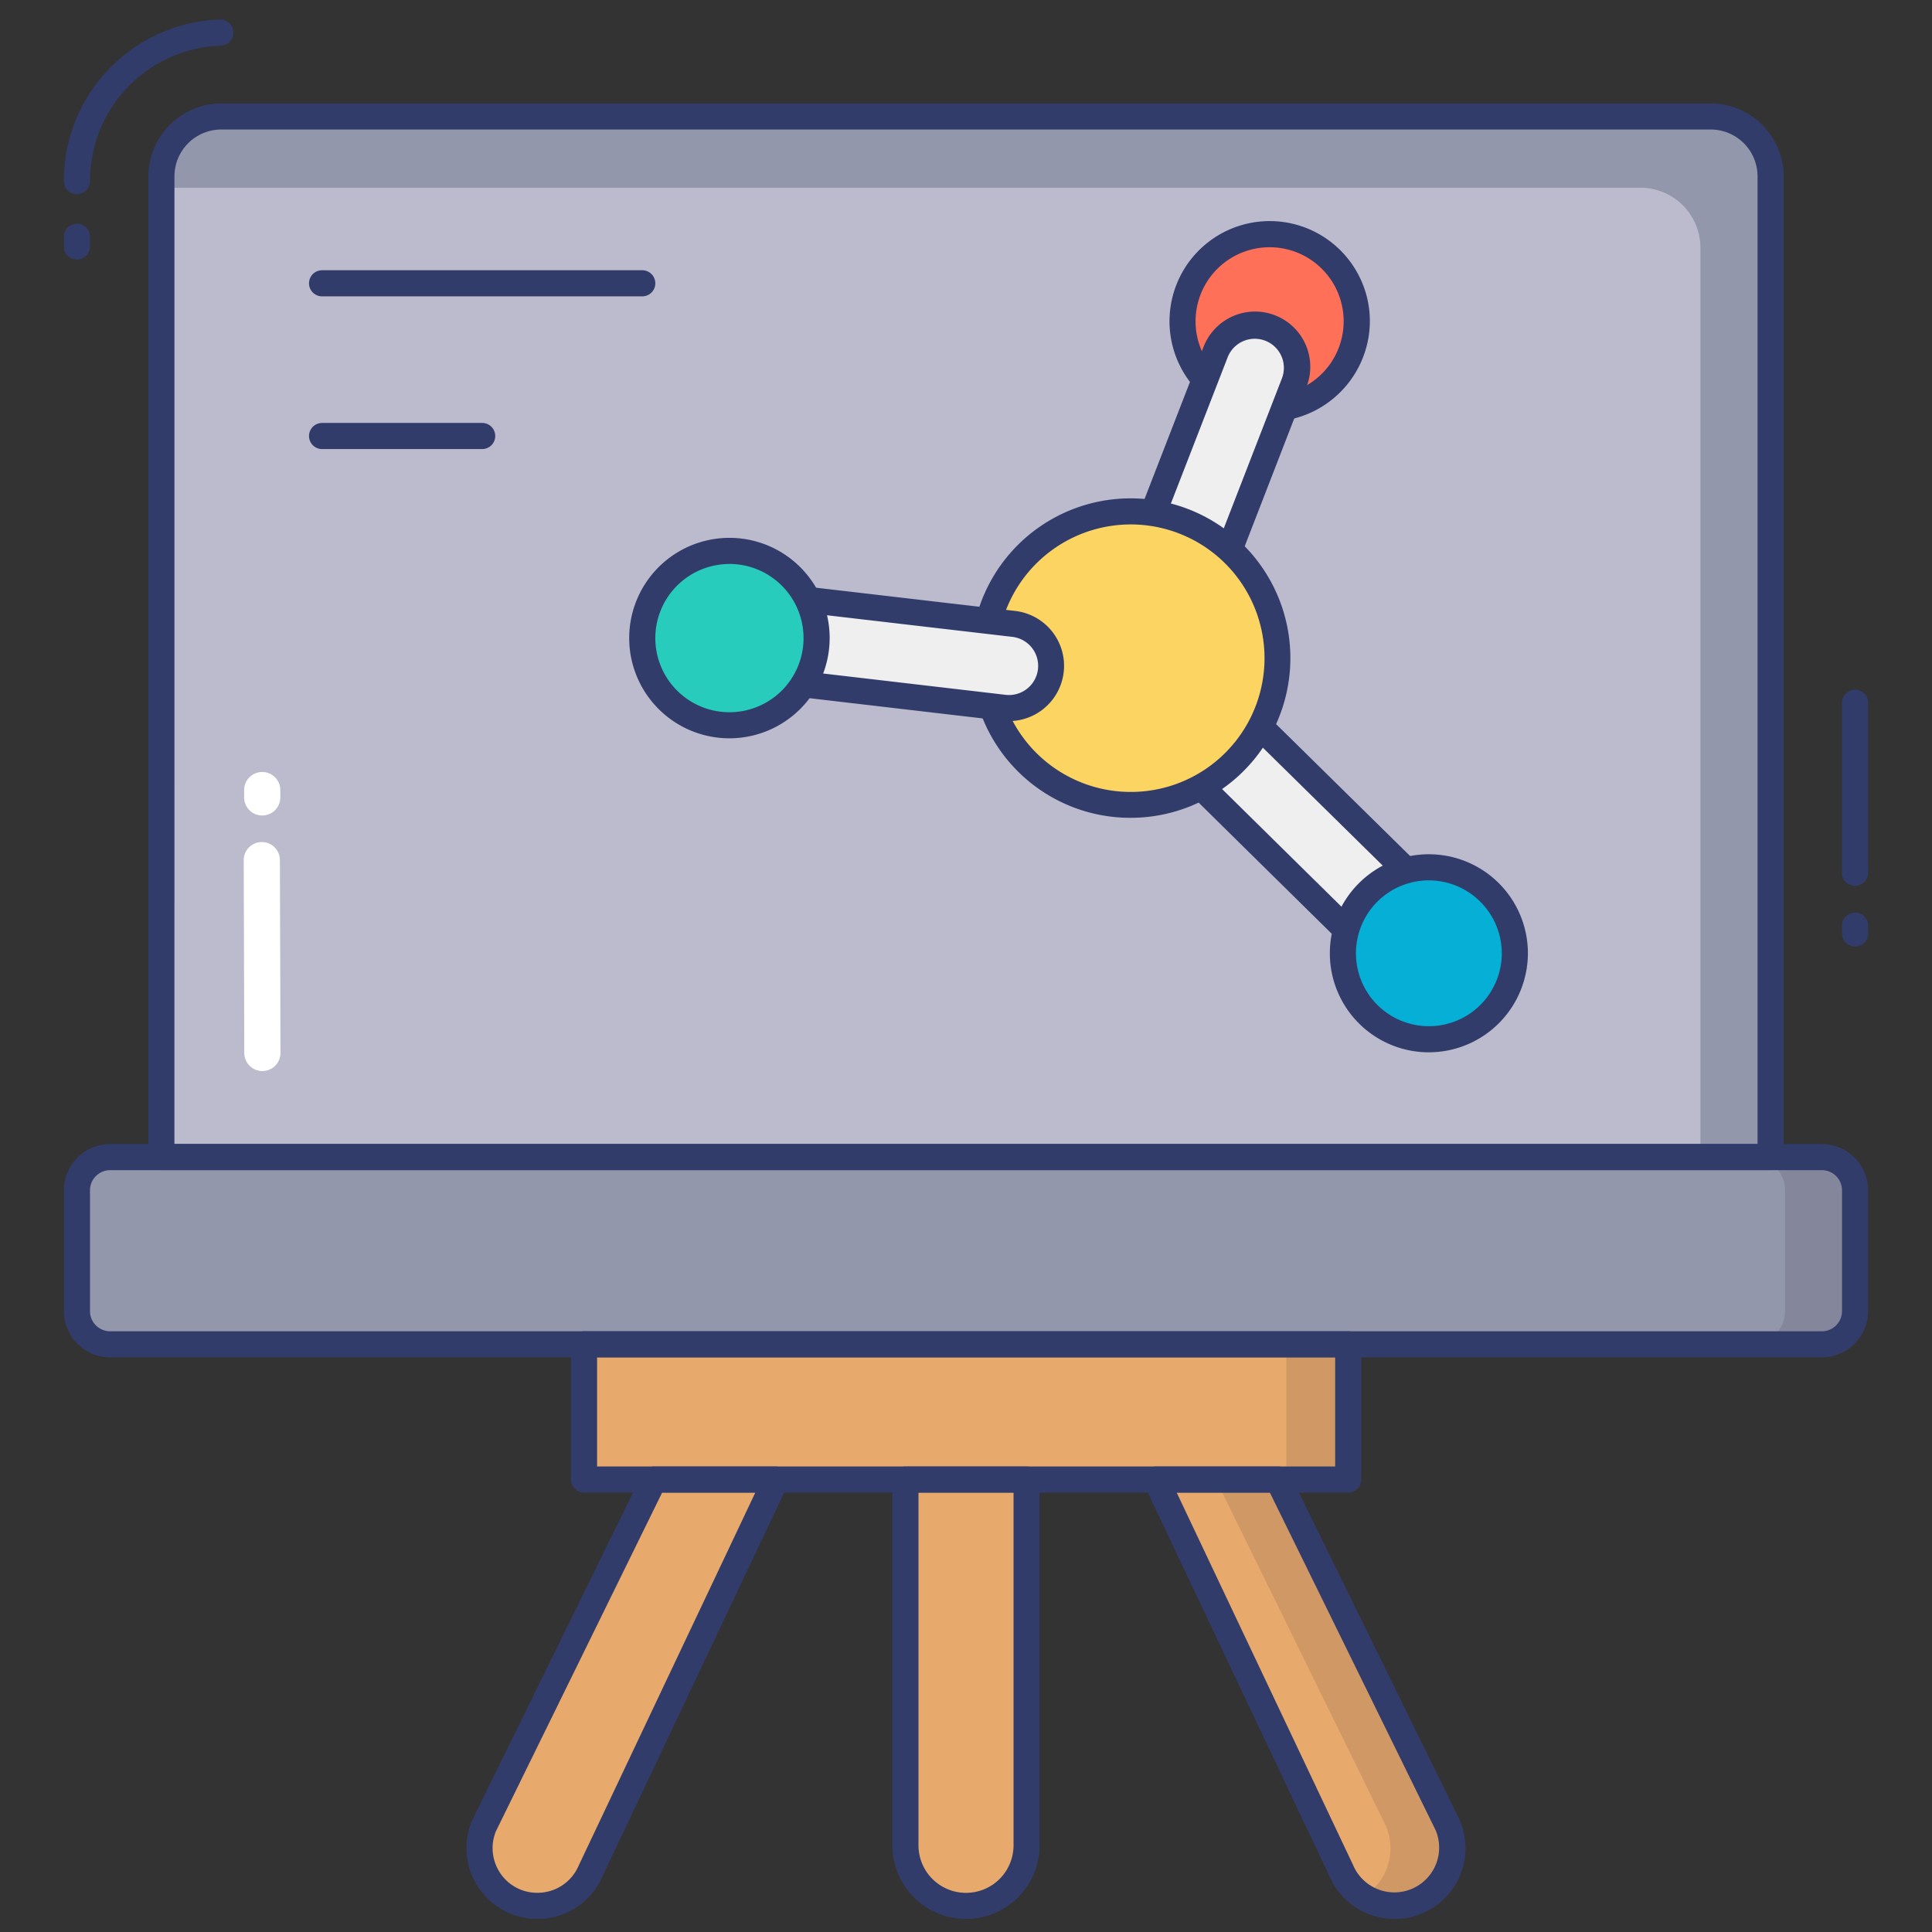 <svg id="color_line" height="512" viewBox="0 0 74 74" width="512" xmlns="http://www.w3.org/2000/svg" data-name="color line"><rect x="0" y="0" width="74" height="74" fill="#333333" stroke="none"/><path d="m8.473 4.462h57.054a2.292 2.292 0 0 1 2.292 2.292v37.562a0 0 0 0 1 0 0h-61.637a0 0 0 0 1 0 0v-37.563a2.292 2.292 0 0 1 2.291-2.291z" fill="#bbbbcd"/><path d="m71.053 45.577v4.657a1.272 1.272 0 0 1 -1.287 1.257h-65.532a1.272 1.272 0 0 1 -1.287-1.257v-4.657a1.272 1.272 0 0 1 1.287-1.257h65.532a1.272 1.272 0 0 1 1.287 1.257z" fill="#9297ab"/><path d="m67.82 6.75v37.57h-2.69v-34.84a2.3 2.3 0 0 0 -2.29-2.29h-56.66v-.44a2.3 2.3 0 0 1 2.29-2.29h57.06a2.3 2.3 0 0 1 2.29 2.29z" fill="#9297ab"/><path d="m71.05 45.58v4.65a1.266 1.266 0 0 1 -1.28 1.26h-2.69a1.274 1.274 0 0 0 1.29-1.26v-4.65a1.274 1.274 0 0 0 -1.29-1.26h2.69a1.266 1.266 0 0 1 1.28 1.26z" fill="#84879c"/><path d="m22.37 51.49h29.27v5.18h-29.27z" fill="#e7aa6c"/><path d="m29.72 56.67-7.09 14.97a2.216 2.216 0 1 1 -4.08-1.73l6.5-13.24z" fill="#e7aa6c"/><path d="m20.58 73.5a2.711 2.711 0 0 1 -2.489-3.788l6.509-13.262a.5.5 0 0 1 .449-.28h4.67a.5.5 0 0 1 .452.714l-7.09 14.97a2.7 2.7 0 0 1 -2.501 1.646zm4.781-16.33-6.361 12.96a1.7 1.7 0 0 0 .038 1.4 1.695 1.695 0 0 0 1.543.968 1.711 1.711 0 0 0 1.588-1.052l6.761-14.276z" fill="#323c6b"/><path d="m53.98 72.93a2.233 2.233 0 0 1 -2.61-1.29l-7.09-14.97h4.67l6.5 13.24a2.214 2.214 0 0 1 -1.47 3.02z" fill="#e7aa6c"/><path d="m49.27 51.49h2.37v5.18h-2.37z" fill="#d09865"/><path d="m53.98 72.93a2.2 2.2 0 0 1 -.56.07 2.274 2.274 0 0 1 -1.2-.35 2.181 2.181 0 0 0 .85-2.74l-6.5-13.24h2.38l6.5 13.24a2.214 2.214 0 0 1 -1.47 3.02z" fill="#d09865"/><path d="m39.32 56.67v14.01a2.32 2.32 0 0 1 -4.64 0v-14.01z" fill="#e7aa6c"/><path d="m37 73.5a2.824 2.824 0 0 1 -2.82-2.82v-14.01a.5.5 0 0 1 .5-.5h4.64a.5.5 0 0 1 .5.5v14.01a2.824 2.824 0 0 1 -2.82 2.82zm-1.82-16.33v13.51a1.82 1.82 0 0 0 3.641 0v-13.51z" fill="#323c6b"/><path d="m53.867 33.344-5.603-5.512-2.26 2.3 5.563 5.482z" fill="#eeefee"/><path d="m51.567 36.114a.5.5 0 0 1 -.351-.144l-5.563-5.482a.5.5 0 0 1 -.006-.707l2.26-2.3a.634.634 0 0 1 .356-.149.5.5 0 0 1 .351.144l5.6 5.512a.5.5 0 0 1 .149.356.5.5 0 0 1 -.148.356l-2.3 2.27a.5.5 0 0 1 -.348.144zm-4.856-5.988 4.856 4.786 1.588-1.567-4.885-4.806z" fill="#323c6b"/><path d="m49.154 15.6a3.336 3.336 0 1 0 -3.862-3.292 3.3 3.3 0 0 0 .828 2.192" fill="#fe7058"/><g fill="#323c6b"><path d="m49.153 16.1a.5.5 0 0 1 -.076-.994 2.836 2.836 0 1 0 -3.284-2.8 2.816 2.816 0 0 0 .7 1.862.5.5 0 0 1 -.752.66 3.837 3.837 0 1 1 6.728-2.522 3.863 3.863 0 0 1 -3.238 3.794.516.516 0 0 1 -.078 0z"/><path d="m24.6 11.351h-12.264a.5.5 0 0 1 0-1h12.264a.5.5 0 0 1 0 1z"/><path d="m18.469 17.2h-6.133a.5.5 0 0 1 0-1h6.133a.5.5 0 0 1 0 1z"/><path d="m2.947 9.94a.5.5 0 0 1 -.5-.5v-.371a.5.5 0 0 1 1 0v.371a.5.5 0 0 1 -.5.5z"/><path d="m2.947 7.439a.494.494 0 0 1 -.5-.493 6.182 6.182 0 0 1 5.961-6.196h.02a.5.5 0 0 1 .02 1 5.182 5.182 0 0 0 -5 5.183.506.506 0 0 1 -.501.506z"/><path d="m71.053 33.93a.5.5 0 0 1 -.5-.5v-6.513a.5.5 0 0 1 1 0v6.513a.5.5 0 0 1 -.5.5z"/><path d="m71.053 36.255a.5.5 0 0 1 -.5-.5v-.3a.5.5 0 0 1 1 0v.3a.5.5 0 0 1 -.5.5z"/></g><circle cx="54.729" cy="36.513" fill="#05afd6" r="3.293"/><path d="m54.729 40.306a3.793 3.793 0 1 1 3.793-3.793 3.8 3.8 0 0 1 -3.793 3.793zm0-6.586a2.793 2.793 0 1 0 2.793 2.793 2.8 2.8 0 0 0 -2.793-2.793z" fill="#323c6b"/><path d="m44.164 19.66 2.388-6.16a1.615 1.615 0 0 1 3.011 1.17l-2.473 6.386z" fill="#eeefee"/><path d="m47.09 21.556a.5.5 0 0 1 -.216-.049l-2.926-1.4a.5.5 0 0 1 -.25-.632l2.388-6.155a2.115 2.115 0 1 1 3.942 1.532l-2.473 6.381a.5.5 0 0 1 -.466.319zm-2.29-2.148 2.021.964 2.279-5.878a1.115 1.115 0 1 0 -2.079-.807z" fill="#323c6b"/><path d="m38 27.055a5.621 5.621 0 1 0 -.133-3.269" fill="#fcd462"/><path d="m43.3 31.324a6.1 6.1 0 0 1 -5.771-4.1.5.5 0 1 1 .945-.326 5.123 5.123 0 1 0 -.12-2.981.5.5 0 1 1 -.969-.25 6.118 6.118 0 1 1 5.915 7.657z" fill="#323c6b"/><path d="m30.933 22.975 7.895.921a1.618 1.618 0 1 1 -.367 3.214l-7.7-.9" fill="#eeefee"/><path d="m38.643 27.62a2.213 2.213 0 0 1 -.233-.013l-7.705-.9a.5.5 0 1 1 .115-.993l7.7.9a1.117 1.117 0 1 0 .252-2.221l-7.9-.921a.5.5 0 1 1 .115-.993l7.895.921a2.117 2.117 0 0 1 -.243 4.22z" fill="#323c6b"/><circle cx="27.939" cy="24.44" fill="#27ccbc" r="3.339"/><path d="m27.939 28.279a3.839 3.839 0 1 1 3.839-3.838 3.843 3.843 0 0 1 -3.839 3.838zm0-6.677a2.839 2.839 0 1 0 2.839 2.839 2.842 2.842 0 0 0 -2.839-2.841z" fill="#323c6b"/><path d="m10.743 40.338a.693.693 0 0 1 -1.386-.015l-.022-7.385a.693.693 0 1 1 1.386.015z" fill="#fff"/><path d="m10.737 30.548a.693.693 0 0 1 -1.386-.011v-.278a.693.693 0 1 1 1.386.006z" fill="#fff"/><path d="m51.64 57.17h-29.27a.5.5 0 0 1 -.5-.5v-5.18a.5.5 0 0 1 .5-.5h29.27a.5.5 0 0 1 .5.5v5.18a.5.5 0 0 1 -.5.5zm-28.77-1h28.27v-4.18h-28.27z" fill="#323c6b"/><path d="m53.42 73.5a2.711 2.711 0 0 1 -2.512-1.667l-7.08-14.949a.5.5 0 0 1 .452-.714h4.67a.5.5 0 0 1 .449.28l6.5 13.24a2.714 2.714 0 0 1 -1.79 3.723 2.723 2.723 0 0 1 -.689.087zm-8.35-16.33 6.752 14.256a1.716 1.716 0 1 0 3.169-1.318l-6.352-12.938z" fill="#323c6b"/><path d="m67.818 44.816h-61.636a.5.5 0 0 1 -.5-.5v-37.563a2.8 2.8 0 0 1 2.792-2.791h57.052a2.8 2.8 0 0 1 2.792 2.792v37.562a.5.5 0 0 1 -.5.5zm-61.137-1h60.637v-37.063a1.794 1.794 0 0 0 -1.792-1.792h-57.052a1.794 1.794 0 0 0 -1.792 1.792z" fill="#323c6b"/><path d="m69.766 51.99h-65.532a1.774 1.774 0 0 1 -1.787-1.757v-4.656a1.774 1.774 0 0 1 1.787-1.757h65.532a1.774 1.774 0 0 1 1.787 1.757v4.657a1.774 1.774 0 0 1 -1.787 1.756zm-65.532-7.17a.773.773 0 0 0 -.787.757v4.657a.773.773 0 0 0 .787.757h65.532a.773.773 0 0 0 .787-.757v-4.657a.773.773 0 0 0 -.787-.757z" fill="#323c6b"/></svg>